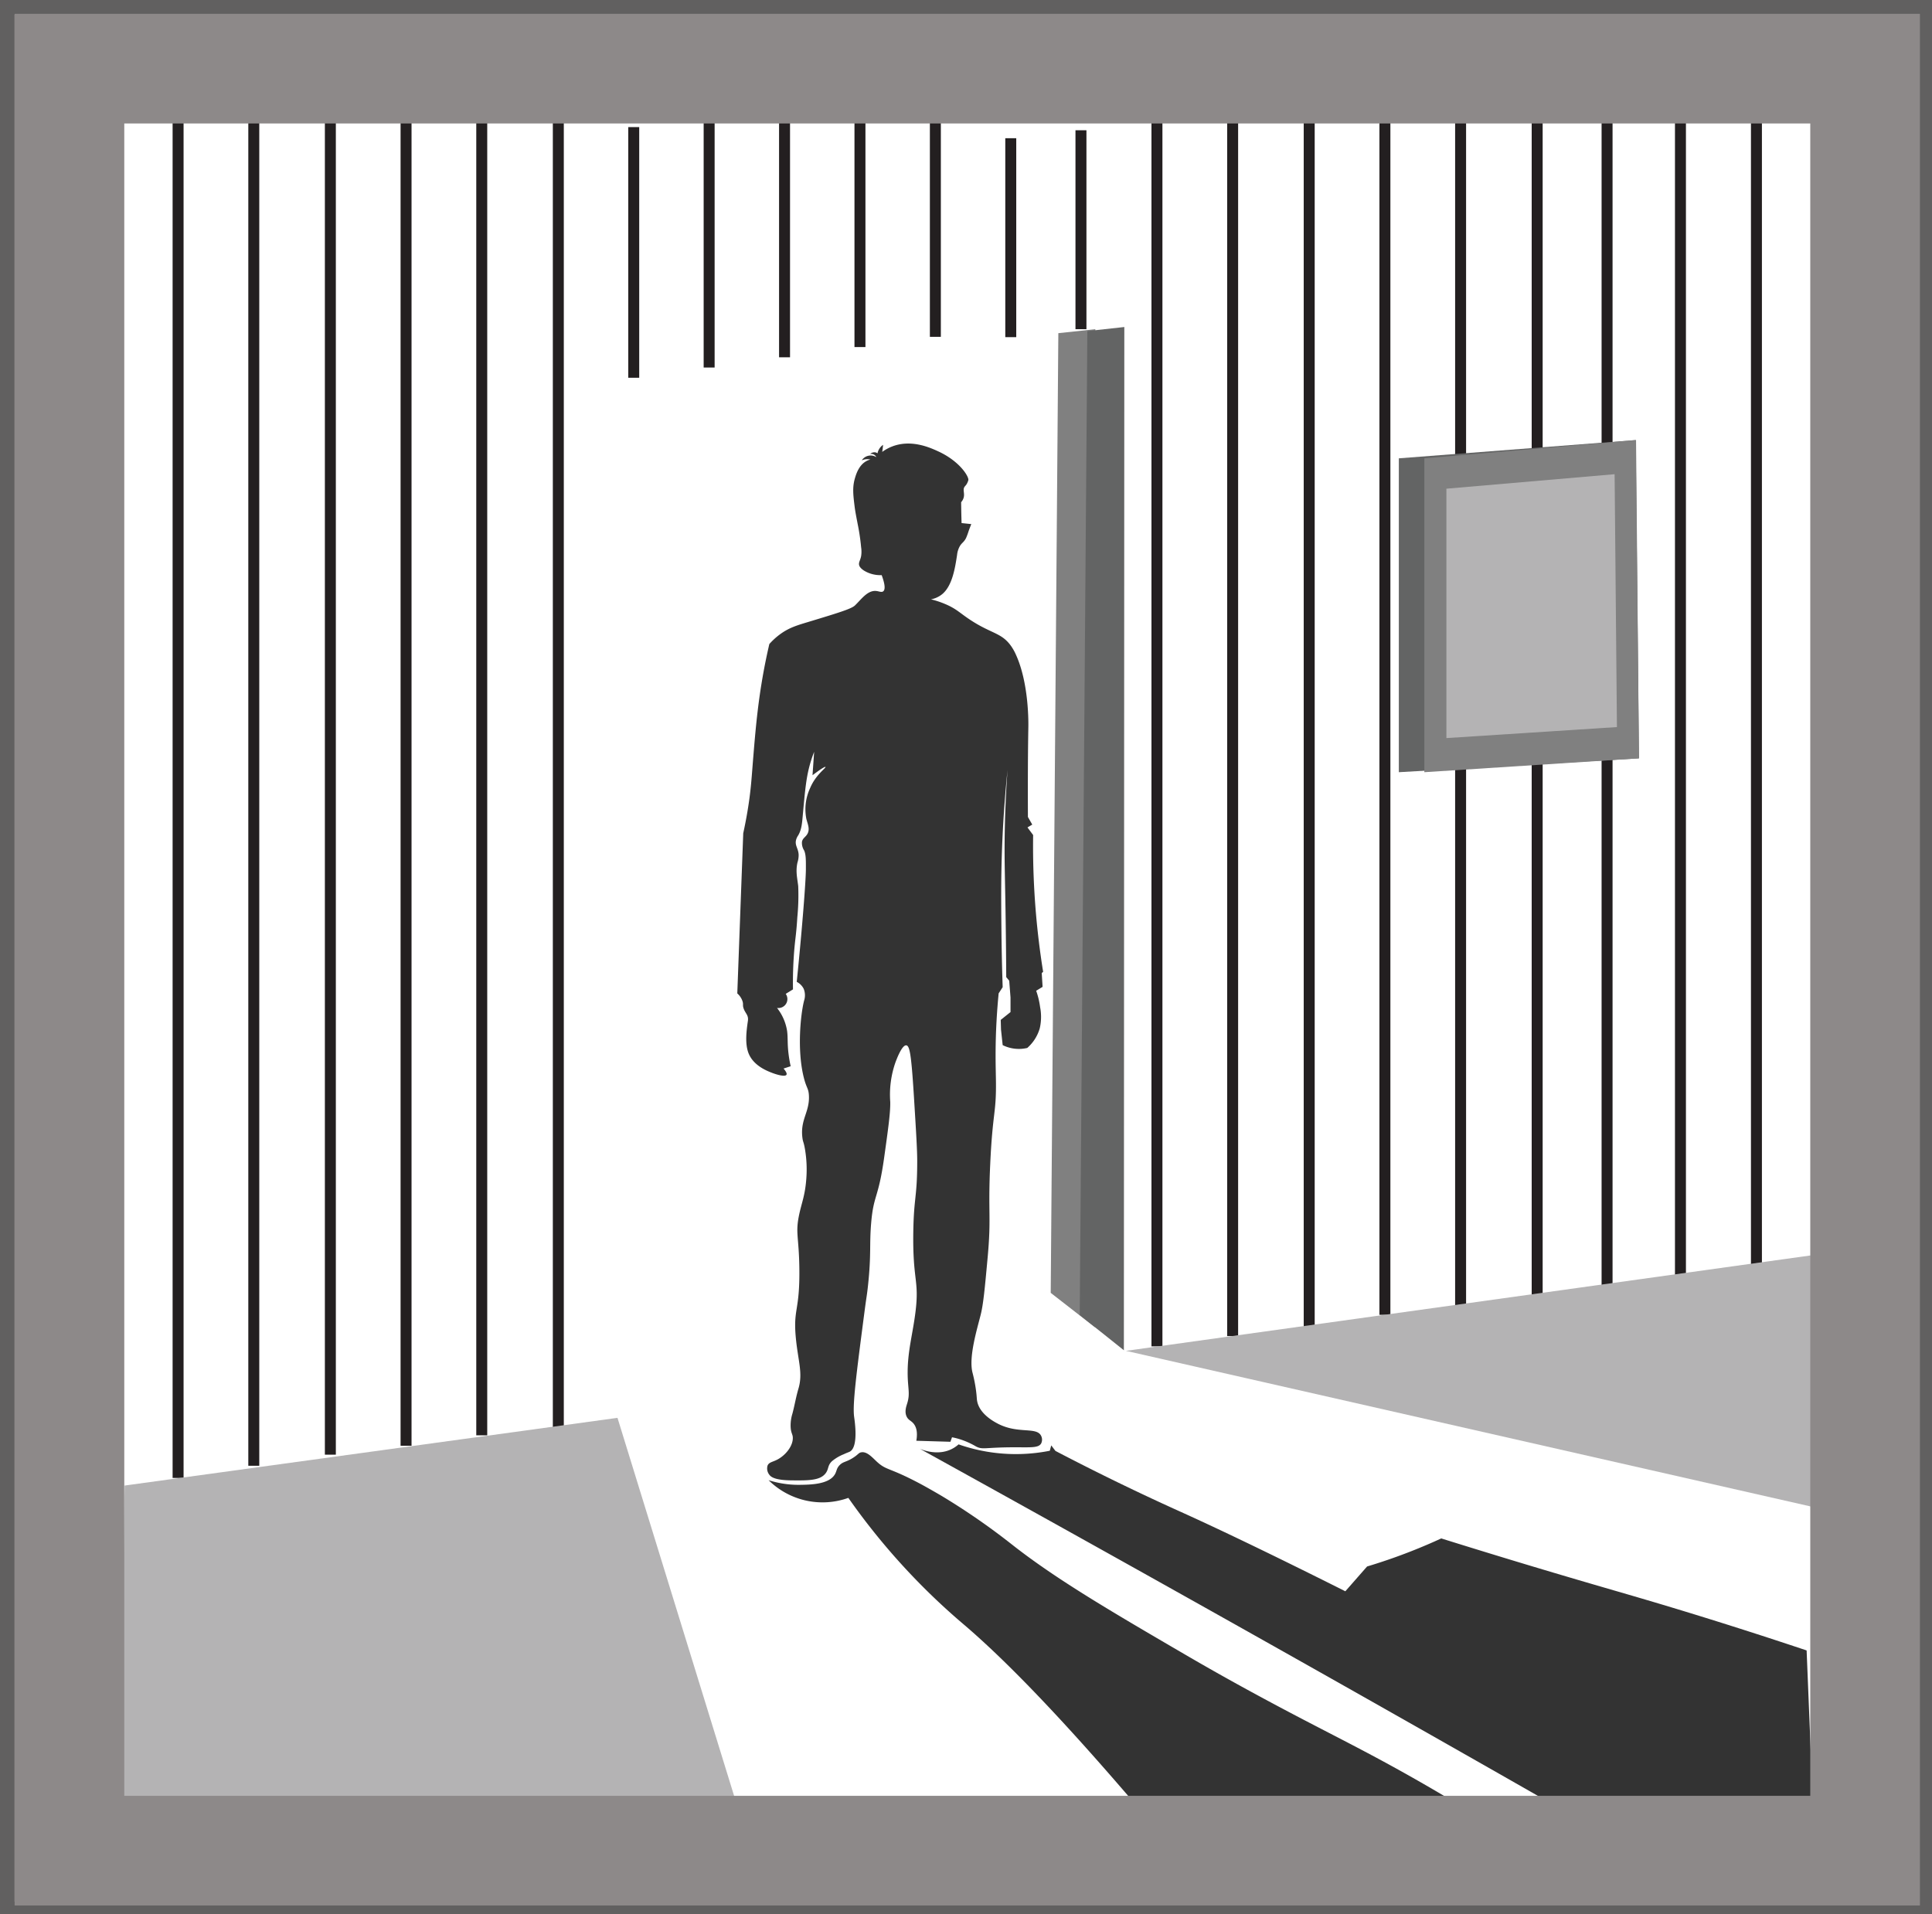 <svg xmlns="http://www.w3.org/2000/svg" viewBox="0 0 528.571 523.805"><defs><style>.cls-1{fill:#231f20;}.cls-2{fill:#636464;}.cls-3{fill:gray;}.cls-4{fill:#b4b3b4;}.cls-5{fill:#333;}.cls-6{fill:#616060;}.cls-7{fill:#8d8989;}</style></defs><title>icon</title><g id="Layer_3" data-name="Layer 3"><rect class="cls-1" x="151.25" y="31.356" width="3" height="359.291"/><rect class="cls-1" x="130.302" y="31.356" width="3" height="361.374"/><rect class="cls-1" x="109.592" y="31.356" width="3" height="364.23"/><rect class="cls-1" x="88.882" y="31.356" width="3" height="366.67"/><rect class="cls-1" x="67.934" y="31.356" width="3" height="369.705"/><rect class="cls-1" x="47.224" y="31.356" width="3" height="373.038"/><rect class="cls-1" x="419.052" y="31.356" width="3" height="322.989"/><rect class="cls-1" x="438.175" y="31.356" width="3" height="320.648"/><rect class="cls-1" x="458.25" y="31.356" width="3" height="317.792"/><rect class="cls-1" x="479.039" y="28.976" width="3" height="317.792"/><rect class="cls-1" x="398.103" y="31.356" width="3" height="326.441"/><rect class="cls-1" x="377.393" y="31.356" width="3" height="328.405"/><rect class="cls-1" x="356.684" y="31.356" width="3" height="331.797"/><rect class="cls-1" x="335.736" y="31.356" width="3" height="334.217"/><rect class="cls-1" x="315.026" y="31.356" width="3" height="337.034"/><rect class="cls-1" x="294.236" y="35.641" width="3" height="54.433"/><rect class="cls-1" x="275.034" y="37.819" width="3" height="54.433"/><rect class="cls-1" x="254.404" y="23.58" width="3" height="68.584"/><rect class="cls-1" x="233.774" y="26.379" width="3" height="68.584"/><rect class="cls-1" x="213.143" y="29.178" width="3" height="68.584"/><rect class="cls-1" x="192.512" y="31.978" width="3" height="68.584"/><rect class="cls-1" x="171.882" y="34.777" width="3" height="68.584"/><path class="cls-2" d="M448.4,207.494l-65.7,3.795v-85.88l64.807-4.993Q447.957,163.955,448.4,207.494Z"/><path class="cls-3" d="M448.4,207.494l-58.718,3.795v-85.88l57.92-4.993Z"/><path class="cls-4" d="M442.373,198.941l-46.657,3.015v-68.24l46.022-3.967Q442.056,164.345,442.373,198.941Z"/><path class="cls-3" d="M299.545,363.153l-12.081-9.4,2.083-262.591,10.117-1.084Q299.606,226.613,299.545,363.153Z"/><path class="cls-2" d="M307.48,369.461,295.4,359.82l2.083-269.23L307.6,89.479Q307.541,229.47,307.48,369.461Z"/><path class="cls-5" d="M241.631,161.8c.8-.611.212-2.726-.417-4.434a8.528,8.528,0,0,1-4.85-1.25c-1.094-.718-1.266-1.286-1.309-1.458-.2-.778.292-1.267.535-2.47a7.939,7.939,0,0,0,0-2.469c-.249-2.779-.72-5.2-.773-5.476-.561-2.886-.842-4.33-1.012-5.713-.4-3.23-.63-5.277.119-7.766.36-1.2,1.136-3.649,3.3-4.7a4.633,4.633,0,0,1,.893-.327,3.609,3.609,0,0,0-2.351.237,2.9,2.9,0,0,1,3.987-.892,1.55,1.55,0,0,0-1.7-.863,1.751,1.751,0,0,1,1.428-.447,1.5,1.5,0,0,1,.595.268,3.712,3.712,0,0,1,.744-1.606,3.6,3.6,0,0,1,.774-.714c-.027.369-.065.756-.119,1.16q-.054.4-.119.774a11.974,11.974,0,0,1,2.648-1.458c5.269-2.082,10.45.285,12.646,1.289,6.008,2.745,8.493,7.021,8.274,7.894a4.347,4.347,0,0,1-.5,1.152,7.8,7.8,0,0,1-.516.634c-.607.865.1,1.774-.278,3.056a3.146,3.146,0,0,1-.674,1.189q.019,2.162.079,4.365.018.677.039,1.349l2.659.278c-.172.427-.425,1.071-.715,1.864a19.6,19.6,0,0,1-.714,1.944c-.609,1.2-1.138,1.247-1.745,2.3a6.106,6.106,0,0,0-.715,2.34c-.546,3.548-1.284,8.348-4.007,10.673a6.856,6.856,0,0,1-3.134,1.468,25.034,25.034,0,0,1,3.849,1.269c3.2,1.349,4.035,2.492,7.1,4.483,5.761,3.743,8.443,3.374,11.049,7.142a13.875,13.875,0,0,1,1.249,2.261c3.609,7.933,3.409,18.92,3.393,19.817-.128,7.09-.157,14.778-.119,24.578l1.19,2.083-1.309.774q.772,1.042,1.547,2.083a217.468,217.468,0,0,0,1.547,28.982q.524,4.332,1.19,8.451l-.386.327.237,3.779-1.755,1.071a21.975,21.975,0,0,1,1.071,4.464,13.926,13.926,0,0,1-.089,5.8,11.3,11.3,0,0,1-3.422,5.386,10,10,0,0,1-6.725-.773q-.228-2.128-.457-4.255l-.078-2.649,2.678-2.142v-3.988l-.357-4.6c-.272-.323-.543-.648-.814-.972-.022-4.226-.071-10.642-.2-18.508-.155-9.592-.293-13.051-.238-18.885.043-4.605.21-11.22.793-19.282-.748,7.315-1.134,13.436-1.349,17.893-.477,9.894-.407,17.688-.317,26.225.067,6.337.213,11.6.337,15.305q-.551.848-1.1,1.695c-.168,1.712-.391,4.254-.565,7.34-.435,7.74-.226,13.081-.179,16.406.132,9.138-.877,8.464-1.547,22.614-.658,13.886.307,14.684-.714,25.828-.78,8.515-1.17,12.773-1.9,15.711-1.009,4.038-3.318,11.53-2.261,15.83a40.578,40.578,0,0,1,.952,4.761c.27,1.954.188,2.418.357,3.214.726,3.4,4.475,5.414,5.475,5.951,5.647,3.031,10.8.824,12.022,3.451a2.337,2.337,0,0,1,0,2.023c-.709,1.294-2.843,1.066-7.38,1.072-8.1.009-8.611.744-10.474-.238a21.254,21.254,0,0,0-5-2.142c-.647-.178-1.189-.291-1.547-.358l-.437,1.23-9.323-.278c.442-2.542-.114-3.884-.714-4.642-.682-.859-1.411-.951-1.9-1.9-.7-1.349-.129-2.888.119-3.689.876-2.835.1-4.147.119-8.57.021-5.885,1.415-10.542,2.142-16.425,1.092-8.847-.811-8.435-.595-22.02.15-9.437,1.063-9.317,1.071-19.162,0-3.1-.276-7.621-.833-16.663-.742-12.049-1.148-14.979-2.143-15.116-1.174-.163-2.6,3.648-2.975,4.642a26.775,26.775,0,0,0-1.428,10.831c.058,2.9-.517,7.012-1.666,15.235-1.6,11.444-2.911,10.032-3.571,18.091-.478,5.832.063,8.337-.833,16.782-.3,2.848-.405,2.953-.953,7.142-2.22,17-3.33,25.508-2.856,28.922.19,1.372,1.213,8.242-1.19,9.523-.291.154-.633.228-1.667.713a11.889,11.889,0,0,0-3.213,1.905c-1.234,1.18-.835,2.046-1.667,3.214-1.5,2.1-4.771,2.07-9.4,2.023-4.709-.048-5.681-1.01-6.071-1.548A2.753,2.753,0,0,1,210,401c.392-.938,1.4-.949,2.738-1.666,2.095-1.121,4.073-3.46,4.166-5.713.051-1.232-.508-1.317-.595-3.214a10.885,10.885,0,0,1,.476-3.571c.614-2.287.992-4.634,1.666-6.9,1.253-4.218-.118-7.59-.714-13.807-.787-8.211,1.132-7.256.952-19.282-.127-8.448-1.08-9.367-.119-14.164.692-3.45,1.687-5.477,2.023-10.116a33.276,33.276,0,0,0-.357-8.094c-.37-2.173-.547-1.859-.714-3.213-.612-4.969,2.04-7.007,1.785-11.545-.114-2.034-.662-1.894-1.428-5-1.865-7.56-.824-17.33.119-20.949a4.725,4.725,0,0,0-.119-3.213,4.339,4.339,0,0,0-1.9-1.9c1.626-16.043,2.486-27.852,2.5-30.709.013-2.722.019-4.083-.476-5.237a3.845,3.845,0,0,1-.595-2.38c.216-1.066,1.057-1.287,1.547-2.261.657-1.305,0-2.6-.357-4.047a13.731,13.731,0,0,1,1.071-8.451c1.524-3.619,4.389-5.46,4.166-5.713-.1-.113-.753.166-3.541,2.262l.447-6.4a35.284,35.284,0,0,0-1.31,4.017c-.895,3.426-1.2,6.727-1.785,13.172-.22,2.446-.328,4.054-1.269,5.673a3.864,3.864,0,0,0-.635,1.468c-.224,1.384.634,2.095.754,3.73a6.588,6.588,0,0,1-.318,2.221c-.541,2.422-.055,4.248.2,6.428a60.987,60.987,0,0,1-.239,8.53c-.307,5.171-.645,5.962-.952,10.513-.141,2.094-.3,5.279-.238,9.244l-1.983,1.231a2.455,2.455,0,0,1-2.381,3.847,13.528,13.528,0,0,1,2.738,6.19c.305,2.055-.007,3.75.555,7.419.154,1.006.322,1.82.437,2.341l-1.945.635c.5.58,1.023,1.324.794,1.7-.381.635-2.669-.042-3.809-.475-1.483-.565-5.254-2-6.586-5.475-1.034-2.7-.5-6.388-.158-8.769a3.071,3.071,0,0,0,.039-.516c-.012-1.207-.753-1.648-1.19-2.856-.367-1.015,0-1.134-.357-2.143a4.976,4.976,0,0,0-1.389-2.023q.813-21.909,1.627-43.82c.31-1.418.754-3.564,1.19-6.189.968-5.823,1.095-9.141,1.607-15.295.5-6.018,1.035-12.3,2.2-19.46.765-4.7,1.591-8.473,2.142-10.831a18.848,18.848,0,0,1,2.857-2.618c2.593-1.925,4.823-2.525,8.272-3.571,7.515-2.279,11.273-3.418,12.259-4.344,1.707-1.6,3.43-4.215,5.832-3.988C240.5,161.781,241.163,162.153,241.631,161.8Z"/><path class="cls-5" d="M210.278,405.009a26.857,26.857,0,0,0,8.411,1.269c3.034-.033,8.154-.09,9.76-2.935.5-.884.393-1.567,1.269-2.46.984-1,1.734-.771,3.65-1.984,1.479-.935,1.487-1.361,2.222-1.508,1.579-.315,3.01,1.356,4.285,2.539,2.7,2.5,3.218,1.443,11.982,6.11,0,0,2.206,1.176,5.872,3.333a185.9,185.9,0,0,1,19.043,13.172c12.157,9.581,27.44,18.5,47.689,30.311C335,459,343.216,463.419,347.789,465.87c17.046,9.136,27.256,13.8,44.912,24.122,3.585,2.1,6.476,3.839,8.252,4.919l-89.823-.635c-23.436-27.463-37.923-41.623-47.133-49.513a183.622,183.622,0,0,1-28.09-29.677c-1.637-2.168-2.94-4-3.808-5.237a20.966,20.966,0,0,1-21.821-4.84Z"/><path class="cls-5" d="M251.7,396.439c1.088.443,5.008,1.883,8.689.04a8.529,8.529,0,0,0,1.864-1.27,47.549,47.549,0,0,0,24.956,1.746l.4-1.468L288.754,397c2.691,1.408,6.918,3.595,12.14,6.189,11.138,5.532,19.554,9.312,22.3,10.553,8.4,3.8,22.078,10.228,44.872,21.662l5.951-6.784c3.76-1.128,7.746-2.481,11.9-4.106,2.962-1.159,5.76-2.358,8.391-3.571,4.568,1.429,11.322,3.526,19.52,6.011,16.2,4.912,26.421,7.819,34.457,10.176,11.018,3.233,26.635,7.989,45.983,14.461l1.746,43.007-69.351.159q-52.477-29.976-105.217-59.511Q286.623,415.74,251.7,396.439Z"/><path class="cls-4" d="M34.084,406.477l134.853-18.528,34.755,112.675-170.917.952Z"/><path class="cls-4" d="M308.036,369.619l187.5,42.611q.477-34.437.953-68.875Z"/><path class="cls-6" d="M524.571,4V520.287H4V4H524.571m4-4H0V524.287H528.571V0Z"/><path class="cls-7" d="M525.268,521.373H4V3.783H525.268ZM34,491.373H495.268V33.783H34Z"/></g></svg>